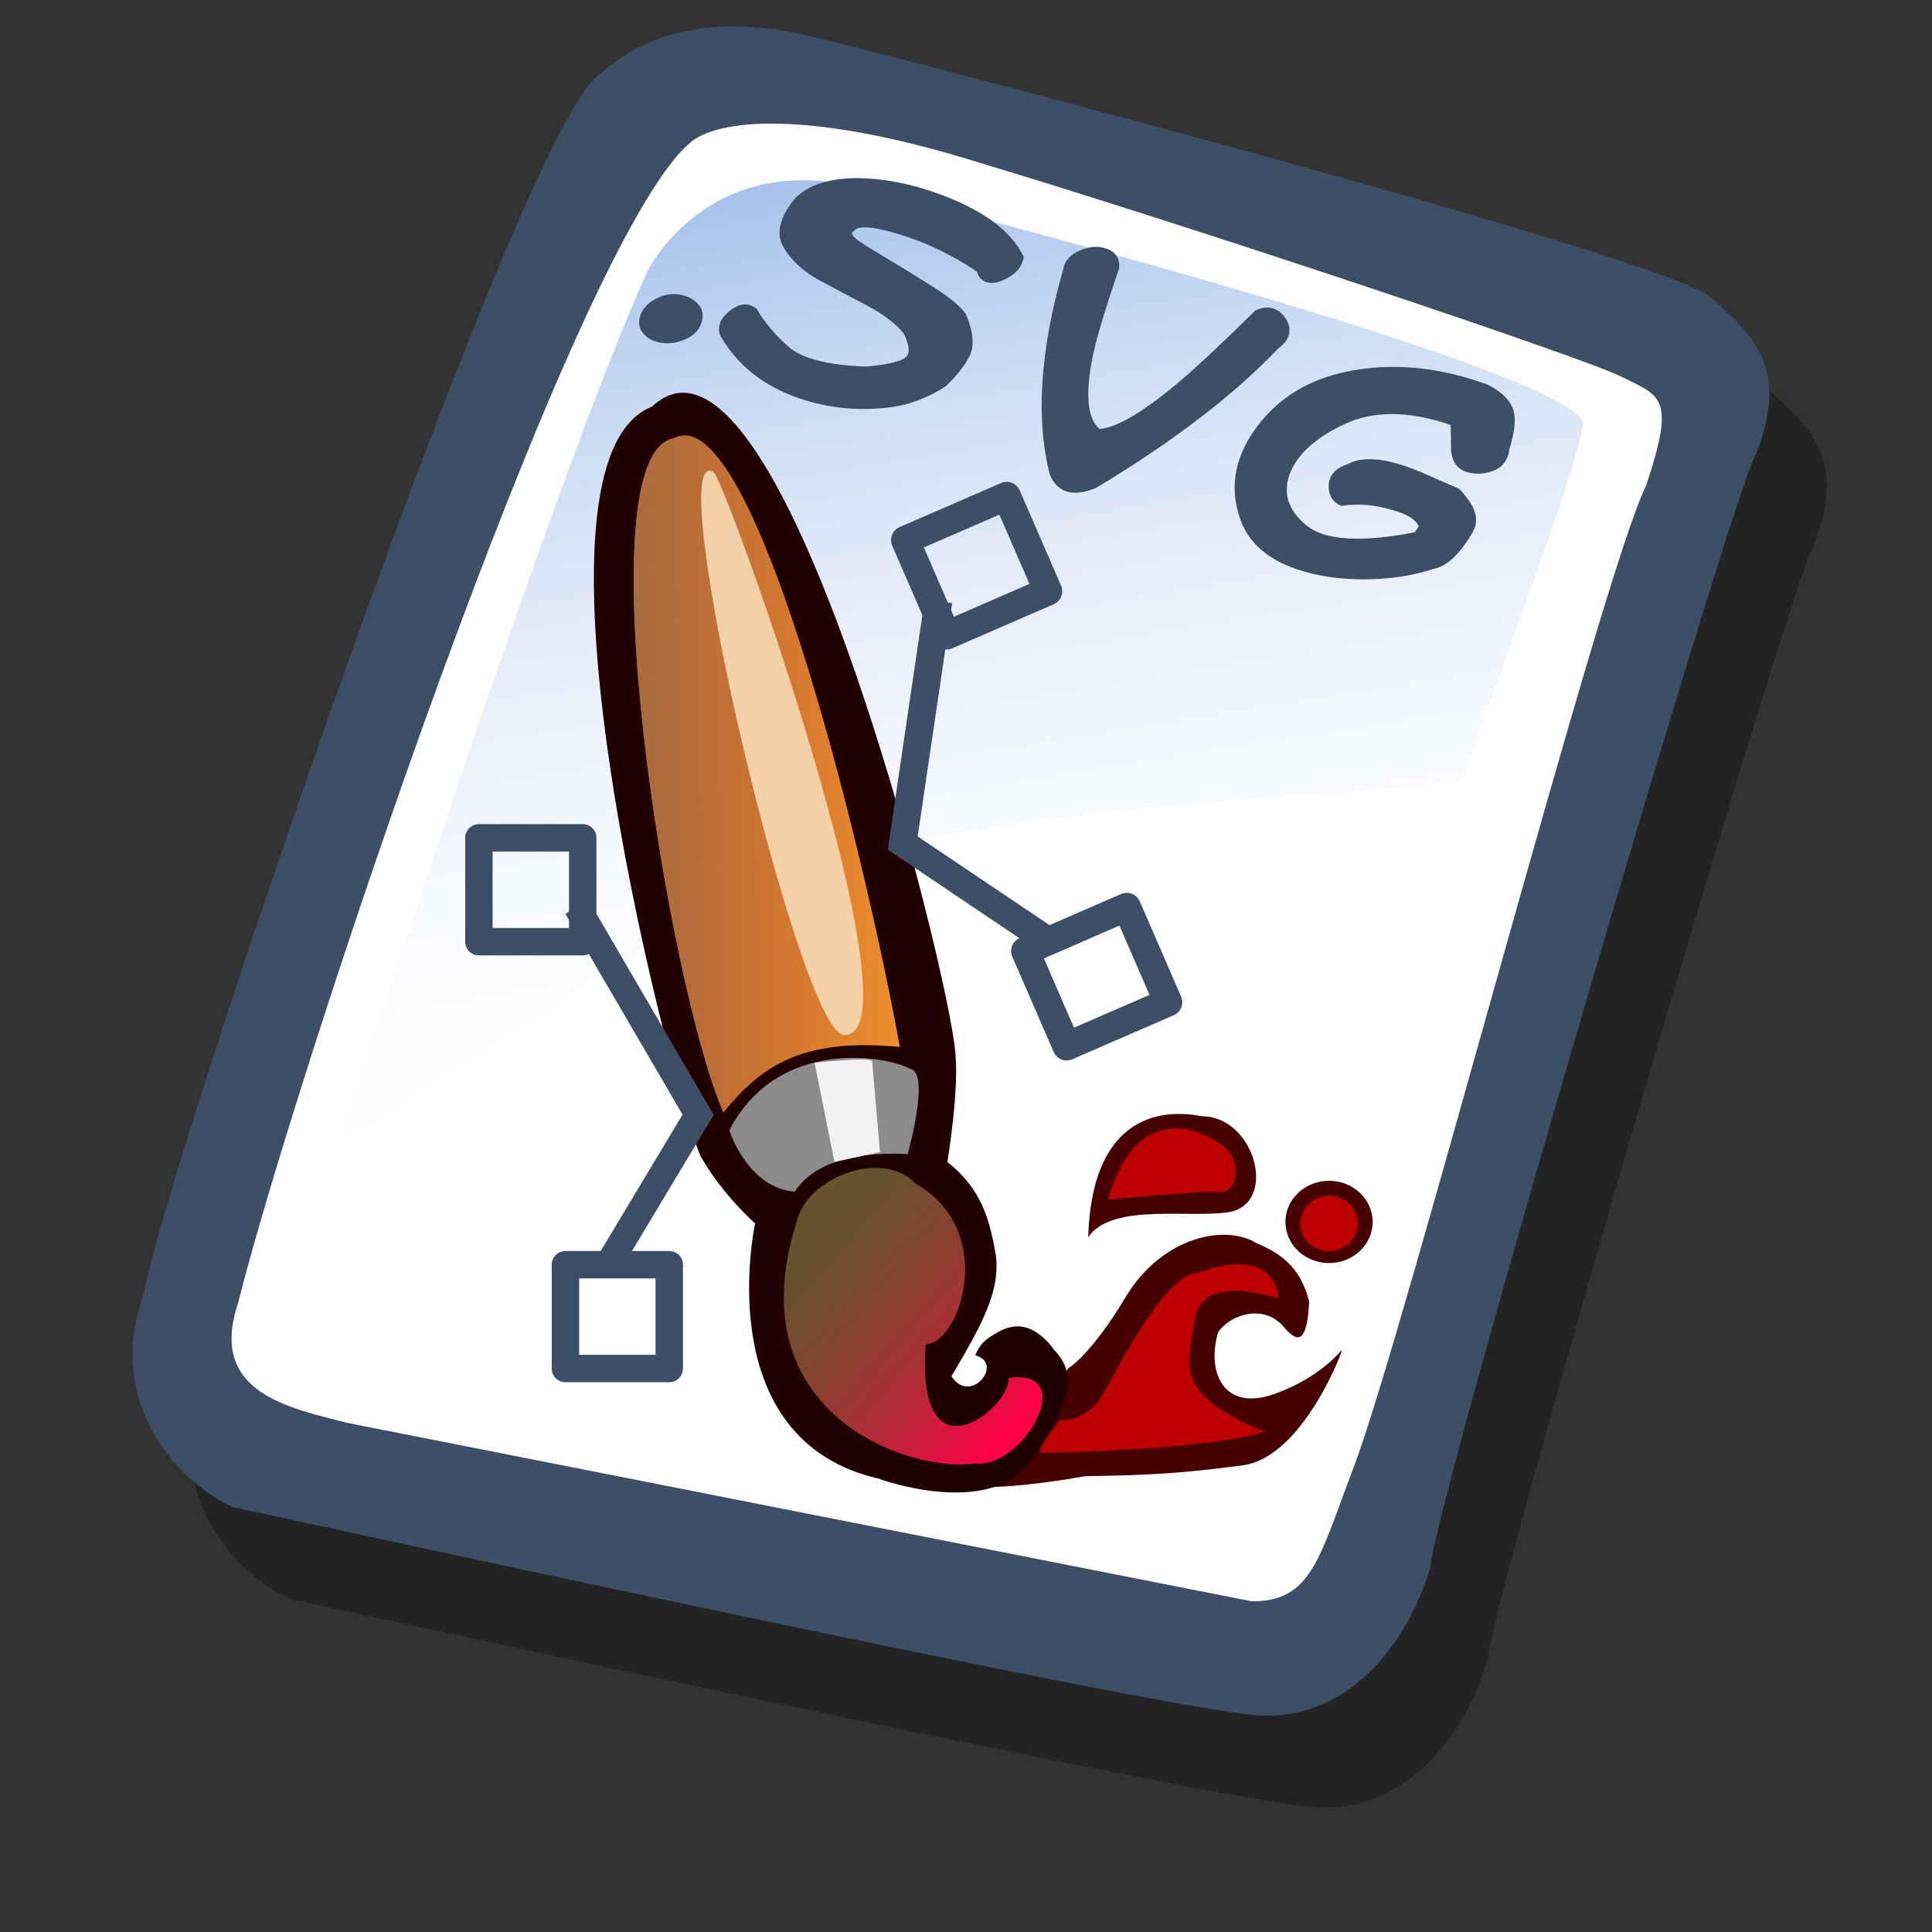 <?xml version="1.0" encoding="UTF-8" standalone="no"?>
<!DOCTYPE svg PUBLIC "-//W3C//DTD SVG 20010904//EN"
"http://www.w3.org/TR/2001/REC-SVG-20010904/DTD/svg10.dtd">
<!-- Created with Sodipodi ("http://www.sodipodi.com/") -->
<svg
   id="svg596"
   sodipodi:version="0.32"
   width="72pt"
   height="72pt"
   sodipodi:docbase="/home/zeus/.icons/gartoon/scalable/mimetypes"
   sodipodi:docname="gnome-mime-image-svg.svg"
   xmlns="http://www.w3.org/2000/svg"
   xmlns:sodipodi="http://sodipodi.sourceforge.net/DTD/sodipodi-0.dtd"
   xmlns:xlink="http://www.w3.org/1999/xlink"
   xmlns:inkscape="http://www.inkscape.org/namespaces/inkscape"
   inkscape:version="0.40"
   xmlns:rdf="http://www.w3.org/1999/02/22-rdf-syntax-ns#"
   xmlns:cc="http://web.resource.org/cc/"
   xmlns:dc="http://purl.org/dc/elements/1.1/">
  <rect width="100%" height="100%" fill="#333333" stroke="none"/>
  <defs
     id="defs598">
    <linearGradient
       id="linearGradient612">
      <stop
         style="stop-color:#7fa8e3;stop-opacity:0.741;"
         offset="0"
         id="stop613" />
      <stop
         style="stop-color:#ffffff;stop-opacity:0;"
         offset="1"
         id="stop614" />
    </linearGradient>
    <linearGradient
       id="linearGradient626">
      <stop
         style="stop-color:#ff0047;stop-opacity:1;"
         offset="0"
         id="stop627" />
      <stop
         style="stop-color:#ab322d;stop-opacity:0;"
         offset="1"
         id="stop628" />
    </linearGradient>
    <linearGradient
       id="linearGradient618">
      <stop
         style="stop-color:#956d47;stop-opacity:1;"
         offset="0"
         id="stop619" />
      <stop
         style="stop-color:#ab322d;stop-opacity:0;"
         offset="1"
         id="stop620" />
    </linearGradient>
    <linearGradient
       id="linearGradient614">
      <stop
         style="stop-color:#000;stop-opacity:1;"
         offset="0"
         id="stop615" />
      <stop
         style="stop-color:#fff;stop-opacity:1;"
         offset="1"
         id="stop616" />
    </linearGradient>
    <linearGradient
       xlink:href="#linearGradient618"
       id="linearGradient617"
       y2="21.446"
       x2="54.456"
       y1="22.933"
       x1="14.044"
       spreadMethod="pad"
       gradientUnits="userSpaceOnUse"
       gradientTransform="matrix(0.417,0,0,1.061,23.039,16.497)" />
    <linearGradient
       xlink:href="#linearGradient626"
       id="linearGradient625"
       x1="43"
       y1="77.398"
       x2="28.538"
       y2="63.015"
       gradientUnits="userSpaceOnUse"
       spreadMethod="pad"
       gradientTransform="matrix(0.621,0,0,0.712,23.039,16.497)" />
    <linearGradient
       xlink:href="#linearGradient612"
       id="linearGradient636"
       x1="16.411"
       y1="10.607"
       x2="24.624"
       y2="61.667"
       gradientUnits="userSpaceOnUse"
       spreadMethod="pad" />
  </defs>
  <sodipodi:namedview
     id="base"
     inkscape:zoom="5.0416667"
     inkscape:cx="36.000000"
     inkscape:cy="36.000000"
     inkscape:window-width="640"
     inkscape:window-height="536"
     inkscape:window-x="5"
     inkscape:window-y="48"
     inkscape:current-layer="svg596" />
  <g
     id="g898"
     transform="translate(-1.146,1.146)">
    <path
       style="fill:#000000;fill-rule:evenodd;stroke:none;stroke-opacity:1;stroke-width:1pt;stroke-linejoin:miter;stroke-linecap:butt;fill-opacity:0.301;"
       d="M 12.816 74.753 C 10.386 73.648 7.071 70.113 8.839 65.251 C 9.723 59.948 25.633 13.102 29.168 10.892 C 31.378 8.904 34.582 8.13 39.112 9.346 C 42.868 10.229 76.677 19.068 78.666 20.836 C 80.654 22.604 82.201 24.04 80.654 27.907 C 79.55 29.896 66.402 74.532 66.181 77.405 C 65.297 80.498 62.756 84.255 58.557 84.034 C 54.359 83.813 15.91 75.416 12.816 74.753 z "
       id="path794"
       sodipodi:nodetypes="ccccccccc"
       transform="matrix(1.115,0,0,1.115,1.287,-5.036)" />
    <path
       style="fill:#3d4e67;fill-rule:evenodd;stroke:none;stroke-opacity:1;stroke-width:1pt;stroke-linejoin:miter;stroke-linecap:butt;fill-opacity:1;"
       d="M 12.816 74.753 C 10.386 73.648 7.071 70.113 8.839 65.251 C 9.723 59.948 25.633 13.102 29.168 10.892 C 31.378 8.904 34.582 8.13 39.112 9.346 C 42.868 10.229 76.677 19.068 78.666 20.836 C 80.654 22.604 82.201 24.04 80.654 27.907 C 79.55 29.896 66.402 74.532 66.181 77.405 C 65.297 80.498 62.756 84.255 58.557 84.034 C 54.359 83.813 15.91 75.416 12.816 74.753 z "
       id="path895"
       sodipodi:nodetypes="ccccccccc"
       transform="matrix(1.115,0,0,1.115,-1.57,-9.607)" />
    <path
       style="fill:#ffffff;fill-rule:evenodd;stroke:none;stroke-opacity:1;stroke-width:1pt;stroke-linejoin:miter;stroke-linecap:butt;fill-opacity:1;"
       d="M 17.899 70.996 C 15.358 70.334 11.711 69.671 13.037 65.693 C 15.468 55.971 27.842 18.626 33.146 13.986 C 34.361 12.881 38.449 12.439 46.183 14.87 C 55.022 17.521 72.92 23.488 74.688 24.372 C 76.456 25.256 77.119 25.256 75.793 29.233 C 73.804 33.211 64.966 67.24 62.756 72.985 C 61.209 77.073 60.877 78.951 58.226 78.951 "
       id="path896"
       sodipodi:nodetypes="cccccccs"
       transform="matrix(1.115,0,0,1.115,-1.57,-9.607)" />
    <path
       style="fill:url(#linearGradient636);fill-rule:evenodd;stroke:none;stroke-opacity:1;stroke-width:1pt;stroke-linejoin:miter;stroke-linecap:butt;fill-opacity:1;"
       d="M 28.75 13.75 C 28.75 13.75 31.875 7.5 39.688 9.375 C 47.5 11.25 78.125 19.375 77.812 21.875 C 77.5 24.375 71.875 39.062 71.562 40.312 C 71.25 41.562 42.5 40.938 31.562 47.5 C 20.625 54.062 12.5 59.688 12.5 59.688 C 12.5 59.688 23.75 24.688 28.75 13.75 z "
       id="path636"
       transform="matrix(0.947,0,0,0.947,6.112,-0.737)" />
  </g>
  <path
     style="font-size:12;fill:#470000;fill-rule:evenodd;stroke-width:1pt"
     d="M 68.207,60.717 C 68.207,61.845 67.236,62.761 66.04,62.761 C 64.843,62.761 63.872,61.845 63.872,60.717 C 63.872,59.588 64.843,58.673 66.04,58.673 C 67.236,58.673 68.207,59.588 68.207,60.717 z "
     id="path613" />
  <path
     style="font-size:12;fill:#470000;fill-rule:evenodd;stroke-width:1pt"
     d="M 63.774,65.913 C 62.739,64.731 61.065,65.371 60.523,66.209 C 59.932,68.277 60.868,70.149 63.331,69.263 C 65.793,68.376 66.68,66.997 66.68,67.095 C 66.68,67.194 64.71,72.415 61.754,72.809 C 58.799,73.203 57.173,73.301 53.923,73.351 C 50.573,73.942 48.948,73.893 48.948,73.893 L 53.085,67.982 C 53.085,67.982 54.169,67.391 55.942,64.435 C 57.715,61.48 60.868,60.791 62.444,61.776 C 63.872,62.367 64.66,63.155 65.054,64.682 C 64.956,66.356 64.66,66.997 63.774,65.913 z "
     id="path610"
     sodipodi:nodetypes="cccccccccccc" />
  <path
     style="font-size:12;fill:#230000;fill-opacity:0.999;fill-rule:evenodd;stroke-width:1pt"
     d="M 48.455,67.342 C 49.933,67.736 48.209,69.854 47.273,68.376 C 46.534,69.41 46.879,66.898 46.879,66.898 L 43.727,73.498 C 43.727,73.498 49.145,75.469 51.214,72.612 C 53.282,69.755 53.529,68.277 52.396,67.095 C 51.066,65.273 49.884,66.012 49.391,66.307 C 48.899,66.603 48.702,66.8 48.455,67.342 z "
     id="path609"
     sodipodi:nodetypes="cccccccc" />
  <path
     style="font-size:12;fill:#230000;fill-rule:evenodd;stroke-width:1pt"
     d="M 47.076,57.737 C 47.076,57.737 47.667,54.19 47.47,52.319 C 47.175,48.28 38.703,14.293 32.398,20.204 C 25.108,23.061 33.777,55.668 34.861,57.54 C 35.944,59.411 37.521,60.791 37.521,60.791 C 37.521,60.791 35.058,72.021 44.269,73.597 C 47.618,67.391 49.982,64.916 49.44,62.12 C 49.145,60.544 48.751,59.067 47.076,57.737 z "
     id="path608"
     sodipodi:nodetypes="cccccccc" />
  <path
     style="font-size:12;fill:#f2962c;fill-rule:evenodd;stroke-width:1pt"
     d="M 35.944,55.274 C 37.718,53.107 39.688,51.53 44.712,52.023 C 43.136,43.255 37.521,19.613 33.482,21.78 C 28.95,22.568 33.186,48.969 35.944,55.274 z "
     id="path600"
     sodipodi:nodetypes="cccc" />
  <path
     style="font-size:12;fill:#8b8b8b;fill-rule:evenodd;stroke-width:1pt"
     d="M 36.24,56.161 C 36.24,56.161 37.126,59.017 39.491,59.214 C 40.574,57.54 43.037,57.244 45.106,57.343 C 45.598,55.471 45.992,53.205 45.204,53.107 C 44.219,52.516 38.703,51.432 36.24,56.161 z "
     id="path601"
     sodipodi:nodetypes="ccccc" />
  <path
     style="font-size:12;fill:#65532d;fill-rule:evenodd;stroke-width:1pt"
     d="M 39.589,60.692 C 40.082,58.525 43.825,57.047 45.5,58.82 C 49.539,61.086 47.766,66.701 45.992,66.8 C 45.5,73.794 50.228,69.952 50.13,68.474 C 53.676,67.982 50.82,73.006 48.455,72.71 C 45.204,73.203 36.535,70.248 39.589,60.692 z "
     id="path602"
     sodipodi:nodetypes="cccccc" />
  <path
     style="font-size:12;fill:#bc0000;fill-rule:evenodd;stroke-width:1pt"
     d="M 52.691,70.543 C 52.79,70.642 54.07,70.543 54.76,69.361 C 55.45,68.179 57.814,63.352 59.489,63.253 C 63.528,61.776 63.528,64.534 63.528,64.534 C 63.528,64.534 59.784,63.155 59.39,65.519 C 58.996,67.883 58.306,69.263 62.838,71.134 C 60.277,72.021 52.281,72.192 51.788,72.192 C 51.296,72.192 52.79,70.445 52.691,70.543 z "
     id="path603"
     sodipodi:nodetypes="cccccccc" />
  <path
     style="font-size:12;fill:#470000;fill-rule:evenodd;stroke-width:1pt"
     d="M 54.07,61.48 C 55.253,59.707 59.341,60.594 61.212,60.2 C 63.478,59.608 62.293,55.468 59.732,55.468 C 57.966,55.115 54.267,55.175 54.07,61.48 z "
     id="path611"
     sodipodi:nodetypes="cccc" />
  <path
     style="font-size:12;fill:#bc0000;fill-rule:evenodd;stroke-width:1pt"
     d="M 55.056,59.608 C 55.056,59.608 59.291,59.214 60.375,59.214 C 61.656,59.488 61.742,57.545 60.671,56.85 C 58.799,55.569 56.238,55.471 55.056,59.608 z "
     id="path604"
     sodipodi:nodetypes="cccc" />
  <path
     style="font-size:12;fill:#bc0000;fill-rule:evenodd;stroke-width:1pt"
     d="M 67.468,60.791 C 67.468,61.552 66.828,62.17 66.04,62.17 C 65.251,62.17 64.611,61.552 64.611,60.791 C 64.611,60.029 65.251,59.411 66.04,59.411 C 66.828,59.411 67.468,60.029 67.468,60.791 z "
     id="path606" />
  <path
     style="font-size:12;fill:url(#linearGradient617);fill-rule:evenodd;stroke-width:1pt"
     d="M 35.944,55.274 C 37.718,53.107 39.688,51.53 44.712,52.023 C 43.136,43.255 37.521,19.613 33.482,21.78 C 28.95,22.568 33.186,48.969 35.944,55.274 z "
     id="path621"
     sodipodi:nodetypes="cccc" />
  <path
     style="font-size:12;fill:#f2d0a8;fill-rule:evenodd;stroke-width:1pt"
     d="M 41.954,51.432 C 39.758,51.532 32.751,21.82 35.452,23.455 C 36.087,23.899 45.902,51.429 41.954,51.432 z "
     id="path622"
     sodipodi:nodetypes="css" />
  <path
     style="font-size:12;fill:#f2f2f2;fill-rule:evenodd;stroke-width:1pt"
     d="M 43.333,52.713 L 43.727,57.244 L 41.461,57.737 L 40.476,52.811 C 40.476,52.811 43.136,52.516 43.333,52.713 z "
     id="path623"
     sodipodi:nodetypes="ccccc" />
  <path
     style="font-size:12;fill:url(#linearGradient625);fill-rule:nonzero;stroke-width:1pt"
     d="M 39.589,60.692 C 40.082,58.525 43.825,57.047 45.5,58.82 C 49.539,61.086 47.766,66.701 45.992,66.8 C 45.5,73.794 50.228,69.952 50.13,68.474 C 53.676,67.982 50.82,73.006 48.455,72.71 C 45.204,73.203 36.535,70.248 39.589,60.692 z "
     id="path624"
     sodipodi:nodetypes="cccccc" />
  <path
     style="font-size:12;fill:none;fill-rule:evenodd;stroke:#3d4e67;stroke-width:1.363;stroke-linejoin:round;stroke-opacity:1"
     d="M 28.096,62.843 L 28.096,68.002 L 33.255,68.002 L 33.255,62.843 L 28.096,62.843 z "
     id="path1064" />
  <path
     style="font-size:12;fill:none;fill-rule:evenodd;stroke:#3d4e67;stroke-width:1.363;stroke-linejoin:round;stroke-opacity:1"
     d="M 23.797,41.632 L 23.797,46.792 L 28.956,46.792 L 28.956,41.632 L 23.797,41.632 z "
     id="path1065" />
  <path
     style="font-size:12;fill:none;fill-rule:evenodd;stroke:#3d4e67;stroke-width:1pt;stroke-opacity:1"
     d="M 28.669,45.072 L 34.689,55.39 L 30.389,62.556"
     id="path1066" />
  <path
     style="font-size:12;fill:none;fill-rule:evenodd;stroke:#3d4e67;stroke-width:1.407;stroke-linejoin:round;stroke-opacity:1"
     d="M 55.989,45.068 L 58.044,49.8 L 53,51.99 L 50.945,47.258 L 55.989,45.068 z "
     id="path1072" />
  <path
     style="font-size:12;fill:none;fill-rule:evenodd;stroke:#3d4e67;stroke-width:1.407;stroke-linejoin:round;stroke-opacity:1"
     d="M 50.023,24.647 L 52.078,29.379 L 47.035,31.57 L 44.98,26.837 L 50.023,24.647 z "
     id="path1073" />
  <path
     style="font-size:12;fill:none;fill-rule:evenodd;stroke:#3d4e67;stroke-width:1.032pt;stroke-opacity:1"
     d="M 46.63,29.871 L 44.856,41.89 L 51.913,46.638"
     id="path1074" />
  <path
     style="font-size:13;font-weight:bold;fill:#3d4e67;stroke-width:1pt;font-family:Kid Kosmic"
     d="M 74.814,22.892 C 74.641,23.19 74.346,23.385 73.931,23.476 C 73.55,23.569 73.188,23.557 72.843,23.44 C 72.411,23.292 72.164,22.953 72.104,22.423 C 72.102,21.984 72.094,21.548 72.081,21.114 C 70.031,20.414 68.284,20.395 66.842,21.056 C 65.373,21.744 64.455,22.575 64.086,23.55 C 63.734,24.503 64.008,25.352 64.907,26.097 C 65.123,26.278 65.383,26.42 65.687,26.524 C 66.704,26.871 68.242,26.846 70.3,26.449 C 70.352,26.377 70.418,26.274 70.499,26.141 C 70.349,25.848 70.009,25.611 69.481,25.431 C 68.504,25.098 67.558,24.998 66.644,25.134 C 66.202,24.938 65.995,24.586 66.026,24.078 C 66.032,23.981 66.048,23.893 66.076,23.813 C 66.196,23.46 66.491,23.212 66.96,23.068 C 67.613,22.701 68.577,22.735 69.85,23.169 C 70.235,23.301 70.71,23.494 71.275,23.75 C 72.022,24.076 72.431,24.256 72.5,24.288 C 73.209,25.013 73.473,25.644 73.289,26.181 C 73.202,26.437 73.004,26.768 72.696,27.172 C 72.231,27.801 71.75,28.164 71.251,28.262 C 70.213,28.605 69.075,28.78 67.839,28.788 C 66.575,28.795 65.439,28.626 64.43,28.282 C 62.956,27.779 62.017,26.939 61.614,25.764 C 61.27,24.753 61.263,23.766 61.591,22.805 C 61.735,22.381 61.939,21.967 62.202,21.565 C 63.39,19.762 65.177,18.69 67.564,18.352 C 69.598,18.053 71.716,18.306 73.918,19.112 C 74.635,19.473 75.067,19.911 75.213,20.426 C 75.328,20.849 75.261,21.466 75.012,22.275 C 74.98,22.524 74.915,22.729 74.814,22.892 z M 54.977,12.352 C 55.433,12.508 55.645,12.83 55.612,13.32 C 54.926,15.33 54.491,16.774 54.309,17.65 C 53.912,19.572 54.022,20.795 54.64,21.318 C 55.534,21.239 56.896,20.42 58.724,18.862 C 59.505,18.199 60.723,17.054 62.378,15.428 C 62.716,15.275 63.014,15.242 63.27,15.33 C 63.55,15.425 63.768,15.612 63.924,15.889 C 64.083,16.157 64.116,16.428 64.023,16.7 C 63.952,16.909 63.785,17.111 63.521,17.307 C 61.328,19.617 58.313,21.928 54.474,24.24 C 53.87,24.49 53.372,24.548 52.98,24.414 C 52.627,24.293 52.357,24.023 52.17,23.601 C 51.454,20.826 51.677,17.41 52.838,13.352 C 52.916,12.941 53.199,12.635 53.687,12.435 C 54.139,12.24 54.568,12.212 54.977,12.352 z M 50.703,13.241 C 50.546,13.491 50.295,13.701 49.952,13.87 C 49.584,14.057 49.263,14.104 48.991,14.011 C 48.767,13.935 48.619,13.764 48.549,13.498 C 47.297,12.66 46.006,12.04 44.676,11.64 C 43.381,11.242 42.629,11.192 42.421,11.487 C 42.386,11.511 42.362,11.53 42.348,11.543 C 42.286,11.647 42.437,11.819 42.802,12.06 C 42.909,12.141 43.452,12.474 44.433,13.059 C 44.857,13.311 45.488,13.701 46.328,14.229 C 47.167,14.757 47.722,15.215 47.992,15.602 C 48.368,16.491 48.43,17.187 48.178,17.691 C 47.947,18.158 47.553,18.658 46.995,19.192 C 46.11,19.766 45.191,20.114 44.237,20.236 C 42.675,20.436 41.17,20.289 39.72,19.794 C 37.942,19.187 36.63,18.145 35.784,16.667 C 35.71,16.463 35.706,16.265 35.772,16.073 C 35.846,15.856 36.012,15.645 36.27,15.438 C 36.636,15.151 36.975,15.062 37.288,15.168 C 37.384,15.201 37.485,15.258 37.592,15.339 C 38.004,16.043 38.55,16.685 39.228,17.266 C 39.478,17.476 39.807,17.651 40.216,17.791 C 40.921,18.031 41.861,18.173 43.035,18.216 C 44.254,18.104 44.939,17.918 45.091,17.657 C 45.213,17.457 45.155,17.102 44.918,16.592 C 44.554,16.11 43.912,15.622 42.989,15.129 C 42.456,14.857 41.668,14.441 40.625,13.879 C 39.868,13.451 39.303,12.918 38.931,12.281 C 38.703,11.9 38.673,11.464 38.839,10.976 C 38.957,10.631 39.171,10.266 39.482,9.88 C 40.183,9.163 41.288,8.82 42.797,8.852 C 43.948,8.887 45.136,9.114 46.361,9.532 C 48.724,10.339 50.229,11.42 50.875,12.776 C 50.828,12.966 50.771,13.121 50.703,13.241 z M 34.853,16.054 C 34.716,16.454 34.403,16.741 33.915,16.915 C 33.435,17.09 32.978,17.105 32.546,16.957 C 32.386,16.902 32.246,16.828 32.126,16.733 C 31.78,16.436 31.677,16.083 31.816,15.675 C 31.912,15.395 32.105,15.156 32.395,14.961 C 32.947,14.603 33.511,14.523 34.087,14.72 C 34.256,14.777 34.406,14.86 34.539,14.968 C 34.896,15.259 35,15.621 34.853,16.054 z "
     id="path1085" />
</svg>
